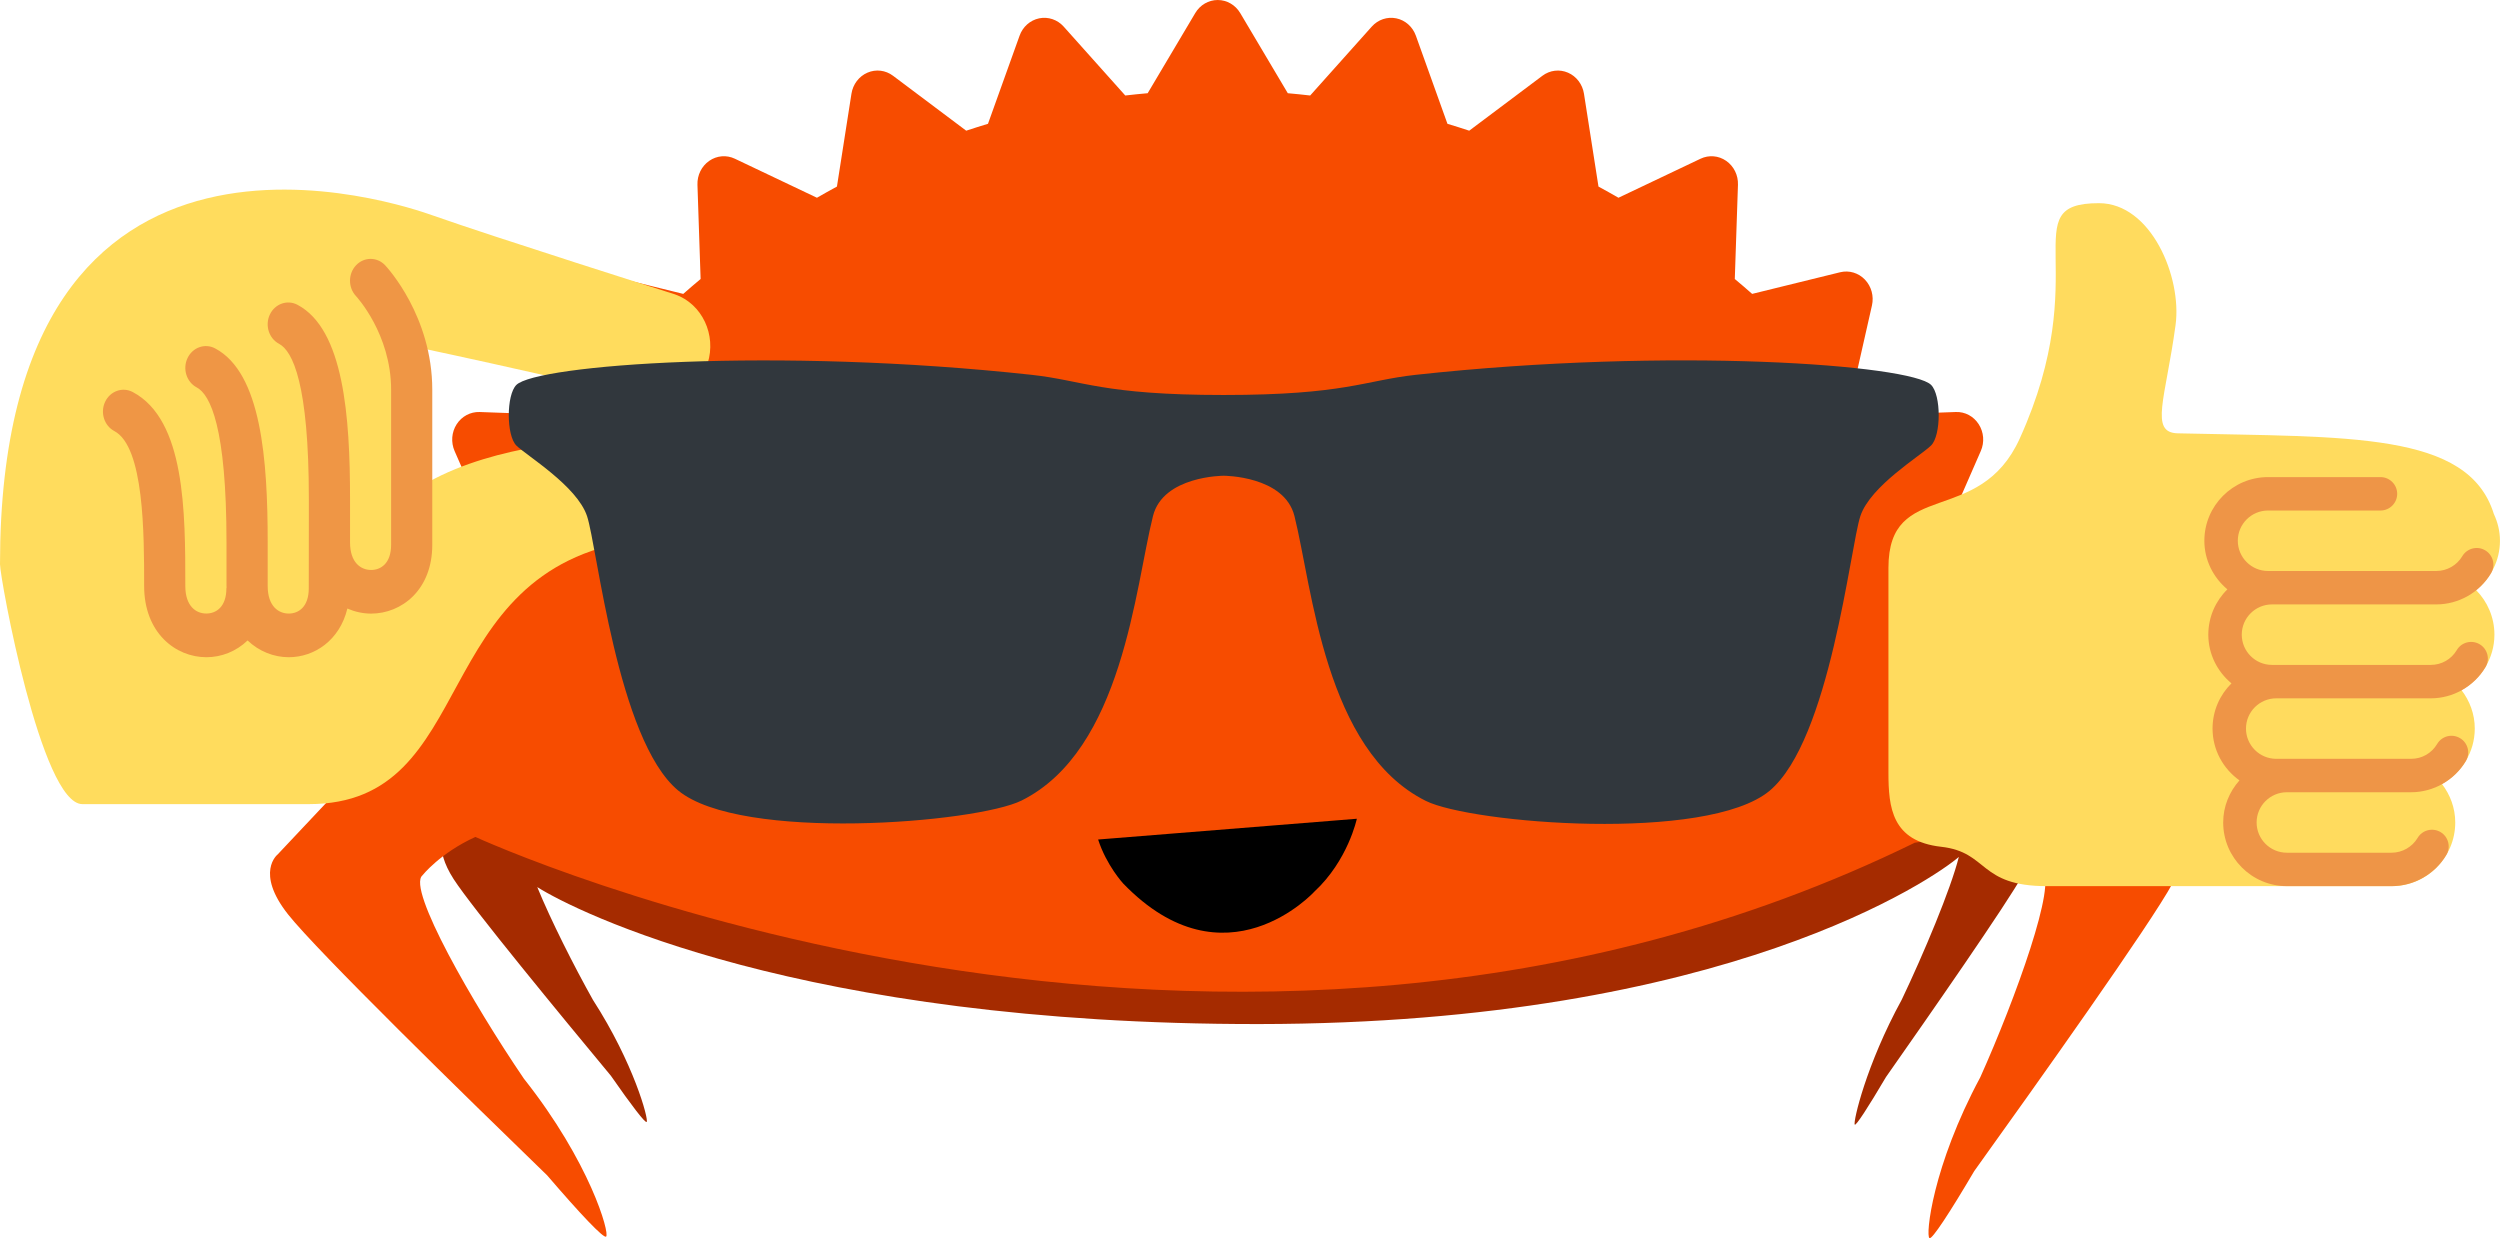 <?xml version="1.0" encoding="UTF-8" standalone="no"?>
<svg
   width="1237.47"
   height="612.891"
   viewBox="0 0 1237.47 612.891"
   version="1.1"
   xml:space="preserve"
   style="clip-rule:evenodd;fill-rule:evenodd;stroke-linejoin:round;stroke-miterlimit:1.414"
   id="svg435"
   sodipodi:docname="ferrisBased.svg"
   inkscape:version="1.1 (1:1.1+202105261517+ce6663b3b7)"
   inkscape:export-filename="/media/fdschonborn/Elements/Imágenes/ferrisBased.png"
   inkscape:export-xdpi="136.61426"
   inkscape:export-ydpi="136.61426"
   xmlns:inkscape="http://www.inkscape.org/namespaces/inkscape"
   xmlns:sodipodi="http://sodipodi.sourceforge.net/DTD/sodipodi-0.dtd"
   xmlns="http://www.w3.org/2000/svg"
   xmlns:svg="http://www.w3.org/2000/svg"><defs
   id="defs439">
        
        
        
        
        
        
        
        
        
    </defs><sodipodi:namedview
   id="namedview437"
   pagecolor="#ffffff"
   bordercolor="#666666"
   borderopacity="1.0"
   inkscape:pageshadow="2"
   inkscape:pageopacity="0.0"
   inkscape:pagecheckerboard="0"
   showgrid="false"
   fit-margin-top="0"
   fit-margin-left="0"
   fit-margin-right="0"
   fit-margin-bottom="0"
   inkscape:zoom="0.35885669"
   inkscape:cx="-181.1308"
   inkscape:cy="-390.12788"
   inkscape:window-width="1920"
   inkscape:window-height="1007"
   inkscape:window-x="0"
   inkscape:window-y="0"
   inkscape:window-maximized="1"
   inkscape:current-layer="svg435" />
    <g
   transform="translate(1005.286,416.218)"
   id="g400">
            <path
   d="m 0,-7.203 -12.072,-25.006 c 0.063,-0.947 0.111,-1.898 0.111,-2.853 0,-28.346 -29.478,-54.471 -79.069,-75.389 v 17.393 c -4.836,-1.919 -9.871,-3.787 -15.117,-5.593 v -8.108 c -70.874,-25.56 -176.383,-41.778 -294.241,-41.778 -102.973,0 -196.529,12.38 -265.791,32.554 v 28.246 h -0.002 v -34.188 c -70.96,22.55 -114.954,53.877 -114.954,88.515 0,5.46 1.101,10.838 3.217,16.113 l -7.228,12.867 c 0,0 -5.792,7.512 4.406,23.362 8.994,13.977 54.048,68.685 77.827,97.335 10.214,14.687 17.141,23.734 17.746,22.859 0.955,-1.386 -6.351,-28.961 -26.635,-60.423 -9.466,-16.895 -20.768,-39.283 -27.554,-55.819 18.942,11.99 130.23,68.029 357.232,67.801 231.994,-0.232 335.115,-72.851 346.433,-82.737 -3.955,15.889 -17.468,48.033 -28.245,70.638 -17.706,32.331 -24.12,60.478 -23.296,61.87 0.524,0.878 6.565,-8.441 15.476,-23.543 C -51.025,87.37 -11.739,30.974 -3.889,16.608 5.007,0.323 0,-7.203 0,-7.203"
   style="fill:#a52b00;fill-rule:nonzero"
   id="path398" />
        </g><g
   transform="translate(1075.376,204.741)"
   id="g404">
            <path
   d="m 0,204.135 -79.343,-58.446 c -0.745,-2.6 -1.49,-5.201 -2.26,-7.781 l 26.062,-37.754 c 2.66,-3.84 3.196,-8.832 1.469,-13.211 -1.731,-4.358 -5.515,-7.482 -9.99,-8.247 l -44.066,-7.479 c -1.709,-3.485 -3.498,-6.916 -5.294,-10.319 L -94.907,18.51 c 1.903,-4.317 1.505,-9.335 -1.022,-13.254 -2.517,-3.937 -6.786,-6.237 -11.338,-6.058 l -44.724,1.625 c -2.315,-3.016 -4.667,-6.003 -7.067,-8.937 l 10.278,-45.432 c 1.042,-4.612 -0.274,-9.443 -3.487,-12.794 -3.195,-3.339 -7.838,-4.722 -12.253,-3.639 l -43.562,10.709 c -2.82,-2.493 -5.688,-4.953 -8.588,-7.365 l 1.567,-46.641 c 0.168,-4.721 -2.033,-9.208 -5.812,-11.829 -3.777,-2.636 -8.57,-3.032 -12.701,-1.074 l -40.638,19.321 c -3.273,-1.878 -6.565,-3.737 -9.892,-5.537 l -7.181,-45.961 c -0.729,-4.656 -3.724,-8.612 -7.919,-10.418 -4.185,-1.817 -8.976,-1.228 -12.648,1.536 l -36.232,27.185 c -3.569,-1.185 -7.153,-2.32 -10.779,-3.407 l -15.617,-43.585 c -1.588,-4.443 -5.25,-7.706 -9.716,-8.624 -4.45,-0.909 -9.028,0.632 -12.114,4.08 l -30.499,34.119 c -3.685,-0.423 -7.377,-0.81 -11.076,-1.131 l -23.549,-39.676 c -2.384,-4.018 -6.597,-6.464 -11.139,-6.464 -4.529,0 -8.75,2.446 -11.118,6.464 l -23.555,39.676 c -3.701,0.321 -7.408,0.708 -11.088,1.131 l -30.499,-34.119 c -3.09,-3.448 -7.684,-4.989 -12.122,-4.08 -4.46,0.93 -8.128,4.181 -9.707,8.624 l -15.629,43.585 c -3.621,1.087 -7.205,2.23 -10.78,3.407 l -36.22,-27.185 c -3.683,-2.774 -8.478,-3.361 -12.668,-1.536 -4.181,1.806 -7.188,5.762 -7.913,10.418 l -7.186,45.961 c -3.322,1.8 -6.614,3.649 -9.895,5.537 l -40.634,-19.321 c -4.127,-1.966 -8.945,-1.562 -12.704,1.074 -3.773,2.621 -5.98,7.108 -5.81,11.829 l 1.562,46.641 c -2.894,2.412 -5.756,4.872 -8.591,7.365 l -43.554,-10.709 c -4.423,-1.074 -9.062,0.3 -12.265,3.639 -3.221,3.351 -4.526,8.182 -3.491,12.794 l 10.257,45.432 c -2.378,2.945 -4.733,5.921 -7.042,8.937 l -44.724,-1.625 c -4.513,-0.135 -8.821,2.121 -11.343,6.058 -2.527,3.919 -2.91,8.937 -1.029,13.254 l 18.528,42.388 c -1.799,3.403 -3.586,6.834 -5.309,10.319 l -44.063,7.479 c -4.479,0.754 -8.252,3.876 -9.994,8.247 -1.728,4.379 -1.167,9.371 1.474,13.211 l 26.066,37.754 c -0.201,0.667 -0.387,1.339 -0.587,2.008 l -73.696,78.285 c 0,0 -11.296,8.851 5.147,29.654 14.5,18.351 88.951,91.096 128.271,129.205 16.606,19.348 27.984,31.329 29.172,30.293 1.876,-1.645 -7.972,-36.847 -40.682,-78.149 -25.216,-37.056 -57.941,-94.049 -50.267,-100.618 0,0 8.729,-11.081 26.242,-19.057 0.641,0.512 -0.662,-0.507 0,0 0,0 369.595,170.491 712.429,2.884 39.164,-7.025 62.873,13.955 62.873,13.955 8.176,4.74 -12.996,63.344 -30.407,102.137 -23.679,44.05 -27.151,78.422 -25.144,79.614 1.268,0.757 9.883,-12.353 22.172,-33.217 C -67.814,332.649 -10.492,252.1 0,232.534 11.895,210.352 0,204.135 0,204.135"
   style="fill:#f74c00;fill-rule:nonzero"
   id="path402" />
        </g><g
   transform="matrix(1.585,0,0,1.585,543.558,479.38)"
   id="g428">
            <path
   d="m 0,-40.271 80.796,-6.484 c 0,0 -2.738,13.006 -13.279,22.769 0,0 -27.79,30.47 -59.673,-2.533 0,0 -5.217,-5.629 -7.844,-13.752"
   style="fill-rule:nonzero"
   id="path426" />
        </g>
<g
   id="g1518"
   transform="matrix(10.191,0,0,10.795,-5.085,52.592)"><path
     fill="#ffdc5d"
     d="M 33.29,8.628 C 33.265,8.62 24.499,6 21.499,5 c -1.2,-0.4 -21,-7 -21,16 0,0.637 2,11 4,11 h 11 c 8.375,0 5.642,-10.68 15.92,-12.106 1.739,-0.241 2.621,-1.112 2.466,-2.566 -0.165,-1.549 -1.975,-2.059 -3.534,-2.059 -1.146,0 -5.754,0.233 -9.026,1.951 -0.286,-1.809 -0.826,-4.013 -0.826,-6.221 5,1 11.092,2.333 11.209,2.372 1.31,0.434 2.726,-0.271 3.162,-1.582 C 35.308,10.48 34.6,9.065 33.29,8.628 Z"
     id="path803" /><path
     fill="#ef9645"
     d="M 19.207,7.293 C 18.818,6.902 18.184,6.901 17.793,7.292 c -0.391,0.39 -0.392,1.023 -10e-4,1.415 0.017,0.017 1.704,1.737 1.704,4.293 v 7.109 c 0,0.852 -0.501,1.154 -0.97,1.154 -0.496,0 -1.025,-0.332 -1.025,-1.264 v -2 c 0,-3.767 -0.303,-7.77 -2.553,-8.895 -0.495,-0.247 -1.095,-0.046 -1.342,0.447 -0.247,0.494 -0.047,1.095 0.447,1.342 0.66,0.33 1.447,1.831 1.447,7.105 v 0.996 c 0,0 -0.004,1.001 -0.004,3.114 0,0.852 -0.501,1.154 -0.97,1.154 -0.496,0 -1.025,-0.332 -1.025,-1.264 v -2 c 0,-3.767 -0.303,-7.77 -2.553,-8.895 -0.495,-0.248 -1.095,-0.046 -1.342,0.447 -0.247,0.494 -0.047,1.095 0.447,1.342 0.66,0.33 1.447,1.831 1.447,7.105 v 2 c 0,0.021 0.005,0.039 0.005,0.06 -0.001,0.017 -0.01,0.032 -0.01,0.049 0,0.852 -0.501,1.154 -0.97,1.154 C 10.029,23.264 9.5,22.932 9.5,22 9.5,18.606 9.5,14.382 6.947,13.105 6.452,12.857 5.852,13.059 5.605,13.552 5.358,14.046 5.558,14.647 6.052,14.894 7.5,15.618 7.5,19.613 7.5,22 c 0,2.143 1.522,3.264 3.025,3.264 0.722,0 1.445,-0.263 1.999,-0.769 0.56,0.505 1.281,0.769 2.001,0.769 1.236,0 2.473,-0.769 2.846,-2.232 0.368,0.151 0.761,0.232 1.154,0.232 1.476,0 2.97,-1.083 2.97,-3.154 V 13 c 0,-3.375 -2.194,-5.613 -2.288,-5.707 z"
     id="path805" /></g><path
   fill-rule="evenodd"
   clip-rule="evenodd"
   fill="#31373d"
   d="m 255.578,220.519 c 5.009,4.989 30.014,19.975 35.003,34.961 5.009,14.965 15.028,110.77 45.043,135.754 30.954,25.715 147.714,16.134 170.068,5.009 50.031,-24.942 56.168,-105.51 65.017,-140.784 4.989,-19.975 35.003,-19.975 35.003,-19.975 0,0 30.014,0 35.024,19.954 8.85,35.295 15.028,116.092 65.017,140.993 22.375,11.167 139.135,20.747 170.131,-4.968 29.973,-24.984 39.971,-121.039 44.98,-136.025 4.968,-14.966 30.014,-29.952 35.003,-34.94 5.03,-4.988 5.03,-24.963 0,-29.973 -9.998,-9.977 -128.031,-18.869 -255.123,-4.988 -25.36,2.776 -35.003,9.977 -95.053,9.977 -60.008,0 -69.693,-7.222 -95.032,-9.977 -127.008,-13.859 -245.062,-4.968 -255.081,5.009 -4.989,4.988 -4.989,24.984 0,29.973 z"
   id="path1159"
   style="stroke-width:20.872" /><g
   id="g1395"
   transform="matrix(9.454,0,0,9.454,906.978,98.29)"><path
     fill="#ffdb5e"
     d="m 34.956,17.916 c 0,-0.503 -0.12,-0.975 -0.321,-1.404 -1.341,-4.326 -7.619,-4.01 -16.549,-4.221 -1.493,-0.035 -0.639,-1.798 -0.115,-5.668 0.341,-2.517 -1.282,-6.382 -4.01,-6.382 -4.498,0 -0.171,3.548 -4.148,12.322 -2.125,4.688 -6.875,2.062 -6.875,6.771 v 10.719 c 0,1.833 0.18,3.595 2.758,3.885 C 8.195,34.219 7.633,36 11.238,36 h 18.044 c 1.838,0 3.333,-1.496 3.333,-3.334 0,-0.762 -0.267,-1.456 -0.698,-2.018 1.02,-0.571 1.72,-1.649 1.72,-2.899 0,-0.76 -0.266,-1.454 -0.696,-2.015 1.023,-0.57 1.725,-1.649 1.725,-2.901 0,-0.909 -0.368,-1.733 -0.961,-2.336 0.757,-0.611 1.251,-1.535 1.251,-2.581 z"
     id="path887" /><path
     fill="#ee9547"
     d="m 23.02,21.249 h 8.604 c 1.17,0 2.268,-0.626 2.866,-1.633 0.246,-0.415 0.109,-0.952 -0.307,-1.199 -0.415,-0.247 -0.952,-0.108 -1.199,0.307 -0.283,0.479 -0.806,0.775 -1.361,0.775 h -8.81 c -0.873,0 -1.583,-0.71 -1.583,-1.583 0,-0.873 0.71,-1.583 1.583,-1.583 H 28.7 c 0.483,0 0.875,-0.392 0.875,-0.875 0,-0.483 -0.392,-0.875 -0.875,-0.875 h -5.888 c -1.838,0 -3.333,1.495 -3.333,3.333 0,1.025 0.475,1.932 1.205,2.544 -0.615,0.605 -0.998,1.445 -0.998,2.373 0,1.028 0.478,1.938 1.212,2.549 -0.611,0.604 -0.99,1.441 -0.99,2.367 0,1.12 0.559,2.108 1.409,2.713 -0.524,0.589 -0.852,1.356 -0.852,2.204 0,1.838 1.495,3.333 3.333,3.333 h 5.484 c 1.17,0 2.269,-0.625 2.867,-1.632 0.247,-0.415 0.11,-0.952 -0.305,-1.199 -0.416,-0.245 -0.953,-0.11 -1.199,0.305 -0.285,0.479 -0.808,0.776 -1.363,0.776 h -5.484 c -0.873,0 -1.583,-0.71 -1.583,-1.583 0,-0.873 0.71,-1.583 1.583,-1.583 h 6.506 c 1.17,0 2.27,-0.626 2.867,-1.633 0.247,-0.416 0.11,-0.953 -0.305,-1.199 -0.419,-0.251 -0.954,-0.11 -1.199,0.305 -0.289,0.487 -0.799,0.777 -1.363,0.777 h -7.063 c -0.873,0 -1.583,-0.711 -1.583,-1.584 0,-0.873 0.71,-1.583 1.583,-1.583 h 8.091 c 1.17,0 2.269,-0.625 2.867,-1.632 0.247,-0.415 0.11,-0.952 -0.305,-1.199 -0.417,-0.246 -0.953,-0.11 -1.199,0.305 -0.289,0.486 -0.799,0.776 -1.363,0.776 H 23.02 c -0.873,0 -1.583,-0.71 -1.583,-1.583 0,-0.873 0.709,-1.584 1.583,-1.584 z"
     id="path889" /></g></svg>
